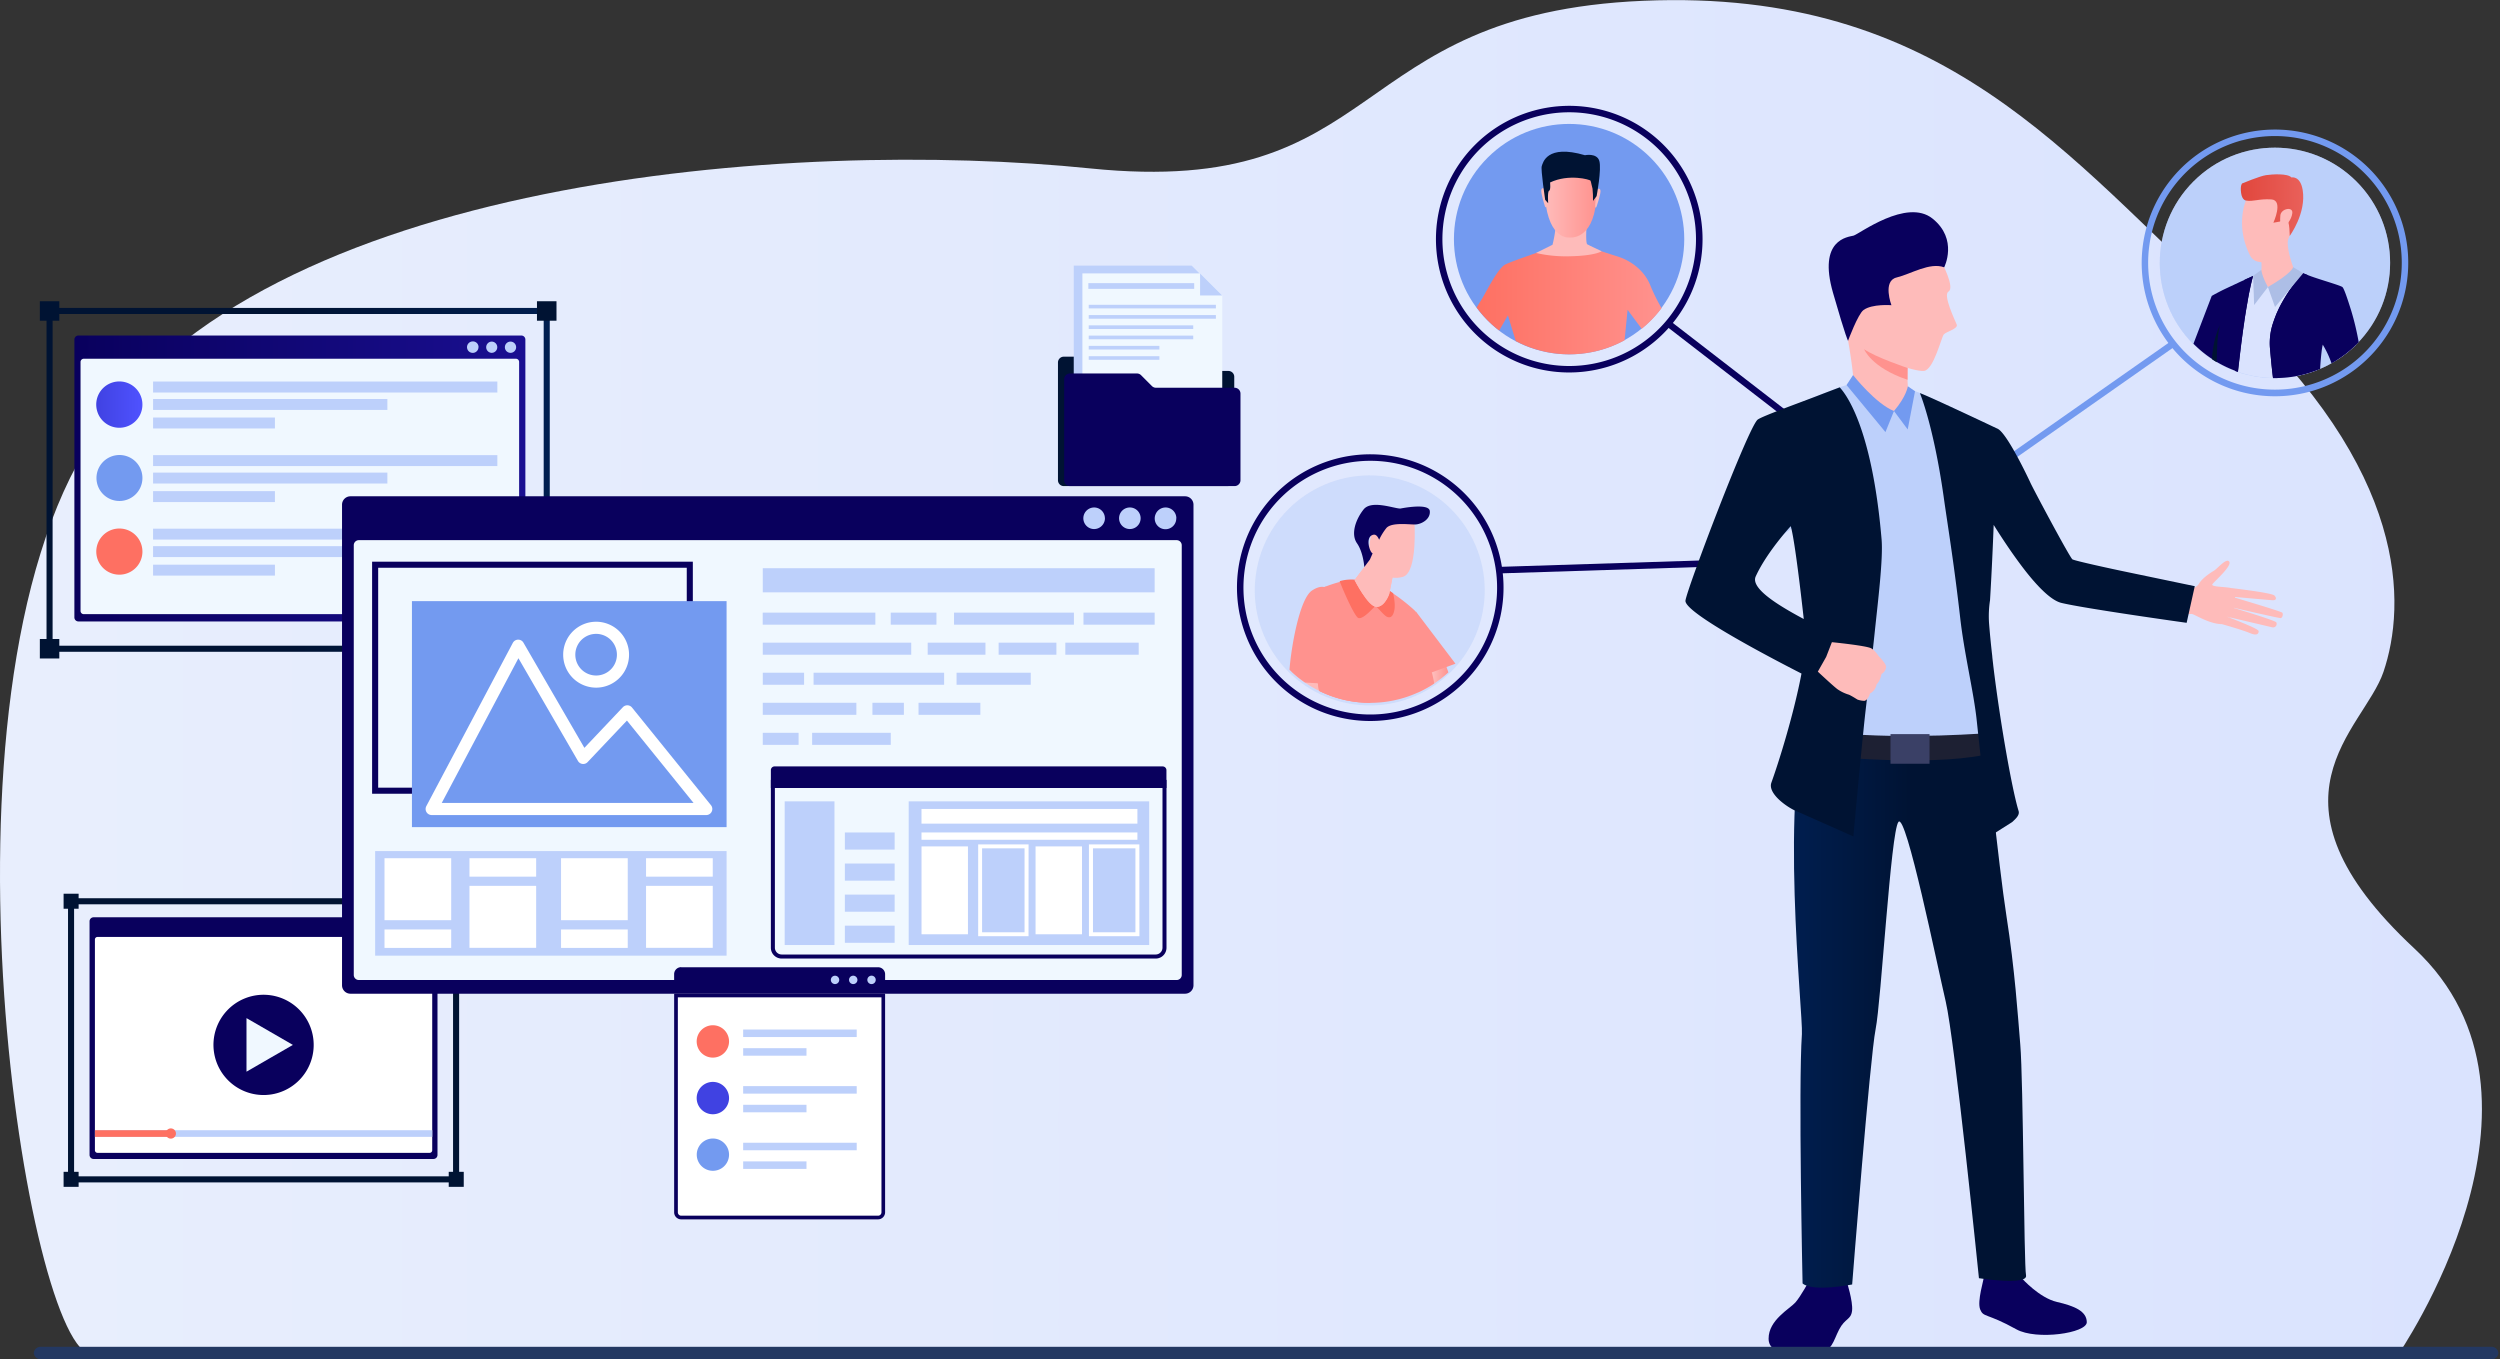 <svg width="412" height="224" viewBox="0 0 412 224" fill="none" xmlns="http://www.w3.org/2000/svg">
    <rect x="0" y="0" width="412" height="224" fill="#333333" stroke="none"/>
    <g clip-path="url(#a)">
        <path d="M179.696 27.758C130.657 22.753 43.373 29.262 15.21 72.307c-28.162 43.045-10.57 150.938 0 150.919H390.31l4.802.164s29.35-42.342 2.784-67.07c-26.566-24.727-8.348-36.034-5.102-45.589 3.713-10.973 4.409-33.072-25.443-60.357C340.741 26.034 320.404-1.99 270.814.13c-49.589 2.12-42.083 32.633-91.118 27.628z" fill="url(#b)"/>
        <path d="M85.916 55.293H12.923a.665.665 0 0 0-.665.665v45.791a.664.664 0 0 0 .665.665h72.993a.665.665 0 0 0 .665-.665v-45.79a.666.666 0 0 0-.665-.666z" fill="url(#c)"/>
        <path d="M85.552 100.693V59.65a.533.533 0 0 0-.53-.529h-71.22a.532.532 0 0 0-.529.53v41.042a.528.528 0 0 0 .53.52h71.22a.53.53 0 0 0 .529-.52z" fill="#F0F8FF"/>
        <path d="M84.131 58.15a.927.927 0 1 0 0-1.856.927.927 0 0 0 0 1.855zM81.022 58.15a.928.928 0 1 0 0-1.856.928.928 0 0 0 0 1.855zM78.853 57.208c0 .187-.055.37-.158.526a.975.975 0 0 1-.424.35.927.927 0 0 1-.544.053.928.928 0 0 1-.743-.743.928.928 0 0 1 .053-.545.975.975 0 0 1 .35-.424.956.956 0 0 1 .525-.158.896.896 0 0 1 .368.065c.115.047.22.115.31.201a.953.953 0 0 1 .275.669l-.012.006z" fill="#BDD0FB"/>
        <path d="M23.47 66.658a3.803 3.803 0 0 1-7.496.942 3.808 3.808 0 0 1 5.31-4.377 3.806 3.806 0 0 1 2.187 3.435z" fill="url(#d)"/>
        <path d="M81.966 62.882h-56.74v1.807h56.74v-1.807zM63.841 65.76H25.227v1.8H63.84v-1.8zM45.307 68.815h-20.08v1.799h20.08v-1.799z" fill="#BDD0FB"/>
        <path d="M23.473 78.782a3.79 3.79 0 0 1-3.423 3.762 3.786 3.786 0 0 1-4.08-3.037 3.79 3.79 0 0 1 5.337-4.158 3.788 3.788 0 0 1 2.166 3.433z" fill="#739AF0"/>
        <path d="M81.966 75.006h-56.74v1.798h56.74v-1.798zM63.841 77.882H25.227v1.801H63.84v-1.801zM45.307 80.936h-20.08v1.799h20.08v-1.799z" fill="#BDD0FB"/>
        <path d="M23.473 90.903a3.805 3.805 0 0 1-3.061 3.731 3.801 3.801 0 0 1-4.255-2.275 3.805 3.805 0 0 1 3.885-5.241 3.802 3.802 0 0 1 3.43 3.785z" fill="url(#e)"/>
        <path d="M81.966 87.127h-56.74v1.798h56.74v-1.798zM63.841 90.006H25.227v1.801H63.84v-1.801zM45.307 93.06h-20.08v1.799h20.08V93.06z" fill="#BDD0FB"/>
        <path d="M90.1 51.247H8.168v55.667H90.1V51.247z" stroke="url(#f)" stroke-miterlimit="10"/>
        <path d="M9.775 49.644H6.566v3.21h3.209v-3.21z" fill="url(#g)"/>
        <path d="M9.775 105.308H6.566v3.209h3.209v-3.209z" fill="url(#h)"/>
        <path d="M91.71 49.644h-3.218v3.21h3.218v-3.21z" fill="url(#i)"/>
        <path d="M202.446 80.107h-27.138a.923.923 0 0 1-.365-.074.921.921 0 0 1-.31-.207.976.976 0 0 1-.281-.681V59.738a.977.977 0 0 1 .281-.678.968.968 0 0 1 .31-.208.92.92 0 0 1 .365-.07h11.033a.946.946 0 0 1 .675.278l1.791 1.792c.089.089.194.16.31.21.117.047.242.071.368.072h12.961a.96.96 0 0 1 .959.96v17.023a.959.959 0 0 1-.959.963v.027z" fill="url(#j)"/>
        <path d="M199.989 47.418v24.415h-23.036V43.775h19.397l3.639 3.643z" fill="#BDD0FB"/>
        <path d="M196.348 47.418v-3.643l3.638 3.643h-3.638z" fill="#BDD0FB"/>
        <path d="M201.427 48.697v24.415h-23.048V45.054h19.394l3.654 3.643z" fill="#F0F8FF"/>
        <path d="M203.466 80.107h-27.135a.96.96 0 0 1-.678-.282.974.974 0 0 1-.278-.68v-16.64a.943.943 0 0 1 .278-.679.954.954 0 0 1 .678-.278h11.034a.955.955 0 0 1 .677.278l1.792 1.796a.948.948 0 0 0 .68.278h12.959a.976.976 0 0 1 .677.285c.18.18.281.424.282.678v14.281a.95.95 0 0 1-.285.678.927.927 0 0 1-.309.207.929.929 0 0 1-.372.078z" fill="url(#k)"/>
        <path d="M197.773 48.697v-3.643l3.651 3.643h-3.651zM196.804 46.657h-17.445v.95h17.445v-.95zM200.378 50.228h-20.956v.598h20.956v-.598zM200.378 51.926h-20.956v.597h20.956v-.597zM196.644 53.618h-17.222v.597h17.222v-.597zM196.644 55.312h-17.222v.597h17.222v-.597zM191.068 57.001h-11.646v.597h11.646v-.597zM191.068 58.697h-11.646v.598h11.646v-.598z" fill="#BDD0FB"/>
        <path d="M71.43 151.17H15.426a.666.666 0 0 0-.668.668v38.492a.667.667 0 0 0 .668.669H71.43a.666.666 0 0 0 .668-.669v-38.492a.667.667 0 0 0-.668-.668z" fill="url(#l)"/>
        <path d="M71.23 189.563v-34.729a.424.424 0 0 0-.425-.427H16.068a.427.427 0 0 0-.427.427v34.729a.43.43 0 0 0 .427.427h54.737a.415.415 0 0 0 .301-.126.414.414 0 0 0 .123-.301z" fill="#fff"/>
        <path d="M51.442 174.232a8.262 8.262 0 0 0-7.573-10.283 8.256 8.256 0 0 0-8.604 9.437 8.263 8.263 0 0 0 9.36 6.989 8.255 8.255 0 0 0 6.817-6.143z" fill="url(#m)"/>
        <path d="m48.267 172.201-3.822 2.204-3.824 2.21v-8.831l3.824 2.207 3.822 2.21z" fill="#F0F8FF"/>
        <path d="M71.237 186.261H15.648v1.095h55.59v-1.095z" fill="#BDD0FB"/>
        <path d="M28.158 186.261h-12.51v1.095h12.51v-1.095z" fill="url(#n)"/>
        <path d="M28.154 187.647a.847.847 0 0 0 .778-.521.842.842 0 1 0-.778.521z" fill="url(#o)"/>
        <path d="M75.165 148.529H11.71v45.831h63.454v-45.831z" stroke="url(#p)" stroke-miterlimit="10"/>
        <path d="M12.956 147.285H10.48v2.476h2.476v-2.476z" fill="url(#q)"/>
        <path d="M12.956 193.116H10.48v2.476h2.476v-2.476z" fill="url(#r)"/>
        <path d="M76.424 193.116H73.95v2.476h2.475v-2.476z" fill="url(#s)"/>
        <path d="M195.299 81.79H57.753a1.386 1.386 0 0 0-1.386 1.387v79.2a1.385 1.385 0 0 0 1.386 1.386H195.3a1.387 1.387 0 0 0 1.386-1.386v-79.2a1.387 1.387 0 0 0-1.386-1.387z" fill="url(#t)"/>
        <path d="M194.751 160.669V89.856a.844.844 0 0 0-.839-.838H59.136a.838.838 0 0 0-.835.838v70.813a.83.83 0 0 0 .243.592.83.83 0 0 0 .592.246h134.776a.838.838 0 0 0 .839-.838z" fill="#F0F8FF"/>
        <path d="M91.71 105.308h-3.218v3.209h3.218v-3.209z" fill="url(#u)"/>
        <path d="M70.829 152.792a.807.807 0 0 1-.489.739.817.817 0 0 1-.461.047.826.826 0 0 1-.412-.22.785.785 0 0 1-.216-.409.785.785 0 0 1 .337-.817.799.799 0 0 1 1.24.66zM68.199 152.792a.798.798 0 0 1-.133.443.778.778 0 0 1-.82.356.798.798 0 0 1-.625-.628.814.814 0 0 1 .043-.462.79.79 0 0 1 .31-.359.796.796 0 0 1 1.237.663l-.012-.013zM65.57 152.792a.8.8 0 0 1-.492.733.787.787 0 0 1-.866-.173.79.79 0 0 1-.17-.864.789.789 0 0 1 1.294-.258.8.8 0 0 1 .234.562z" fill="#fff"/>
        <path d="M76.424 147.285H73.95v2.476h2.475v-2.476z" fill="url(#v)"/>
        <path d="M193.849 85.41a1.778 1.778 0 0 1-2.841 1.454 1.782 1.782 0 0 1-.563-2.132 1.785 1.785 0 0 1 1.643-1.1 1.782 1.782 0 0 1 1.256.521 1.771 1.771 0 0 1 .52 1.256h-.015zM187.977 85.409a1.787 1.787 0 0 1-.651 1.376 1.778 1.778 0 1 1-1.215-3.152 1.779 1.779 0 0 1 1.866 1.776zM182.096 85.41c-.002.353-.11.698-.309.99a1.78 1.78 0 0 1-2.075.685 1.778 1.778 0 0 1-1.042-2.353 1.784 1.784 0 0 1 1.641-1.1 1.773 1.773 0 0 1 1.64 1.098c.09.215.136.446.136.68h.009z" fill="#BDD0FB"/>
        <path d="M113.678 93.066H61.824v37.242h51.854V93.066z" stroke="url(#w)" stroke-miterlimit="10"/>
        <path d="M119.741 99.068H67.887v37.239h51.854V99.068z" fill="#739AF0"/>
        <path d="M116.389 133.32H71.141l14.257-26.907 10.715 18.491 7.265-7.673 13.011 16.089zM98.24 112.325a4.43 4.43 0 0 0 4.343-5.294 4.427 4.427 0 0 0-8.77.868 4.43 4.43 0 0 0 4.427 4.426v0z" stroke="#fff" stroke-width="2" stroke-linecap="round" stroke-linejoin="round"/>
        <path d="M190.286 93.643h-64.583v3.974h64.583v-3.974zM144.26 100.96h-18.565v1.987h18.565v-1.987zM154.327 100.96h-7.534v1.987h7.534v-1.987zM176.982 100.96h-19.759v1.987h19.759v-1.987zM190.288 100.96h-11.733v1.987h11.733v-1.987zM150.171 105.911h-24.468v1.987h24.468v-1.987zM162.403 105.911h-9.52v1.987h9.52v-1.987zM174.095 105.911h-9.521v1.987h9.521v-1.987zM187.658 105.911h-12.092v1.987h12.092v-1.987zM132.514 110.864h-6.807v1.984h6.807v-1.984zM169.865 110.864h-12.224v1.984h12.224v-1.984zM155.591 110.864h-21.513v1.984h21.513v-1.984zM141.13 115.816h-15.427v1.988h15.427v-1.988zM148.96 115.816h-5.183v1.988h5.183v-1.988zM161.561 115.816h-10.186v1.988h10.186v-1.988zM131.607 120.766h-5.904v1.987h5.904v-1.987zM146.798 120.766H133.84v1.987h12.958v-1.987zM119.743 140.259H61.824v17.234h57.919v-17.234z" fill="#BDD0FB"/>
        <path d="M74.357 141.433h-10.99v10.214h10.99v-10.214zM74.357 153.176h-10.99v3.039h10.99v-3.039zM88.358 145.988h-10.99v10.214h10.99v-10.214zM88.358 141.433h-10.99v3.039h10.99v-3.039zM103.451 141.433h-10.99v10.214h10.99v-10.214zM103.451 153.176h-10.99v3.039h10.99v-3.039zM117.462 145.988h-10.993v10.214h10.993v-10.214zM117.462 141.433h-10.993v3.039h10.993v-3.039z" fill="#fff"/>
        <path d="M127.67 126.307h63.94a.622.622 0 0 1 .619.619v2.934h-65.19v-2.934a.621.621 0 0 1 .39-.582.583.583 0 0 1 .241-.037z" fill="url(#x)"/>
        <path d="M191.579 129.179v26.999a1.127 1.127 0 0 1-1.123 1.124h-61.632a1.137 1.137 0 0 1-.795-.328 1.132 1.132 0 0 1-.328-.796v-26.999h63.878zm.659-.657h-65.199v27.669a1.782 1.782 0 0 0 1.782 1.779h61.635a1.77 1.77 0 0 0 1.646-1.099c.089-.215.136-.447.136-.68v-27.669z" fill="url(#y)"/>
        <path d="M137.519 132.063h-8.203v23.676h8.203v-23.676zM189.386 132.063h-39.632v23.676h39.632v-23.676z" fill="#BDD0FB"/>
        <path d="M187.445 133.316h-35.582v2.418h35.582v-2.418zM187.445 137.188h-35.582v1.208h35.582v-1.208z" fill="#fff"/>
        <path d="M147.44 137.188h-8.206v2.823h8.203l.003-2.823z" fill="#BDD0FB"/>
        <path d="M159.519 139.485h-7.652v14.48h7.652v-14.48zM178.315 139.485h-7.655v14.48h7.655v-14.48zM169.502 154.29h-8.299v-15.136h8.308l-.009 15.136zm-7.655-.656h6.999V139.81h-6.999v13.824zM187.777 154.29h-8.32v-15.136h8.311l.009 15.136zm-7.655-.656h6.996V139.81h-6.996v13.824z" fill="#fff"/>
        <path d="M147.44 142.308h-8.206v2.822h8.203l.003-2.822zM147.44 147.428h-8.206v2.826h8.203l.003-2.826zM147.44 152.547h-8.206v2.832h8.203l.003-2.832z" fill="#BDD0FB"/>
        <path d="M144.711 200.953h-32.448c-.152 0-.303-.031-.443-.09a1.222 1.222 0 0 1-.377-.25 1.157 1.157 0 0 1-.337-.824v-36.053h34.768v36.053a1.164 1.164 0 0 1-1.163 1.164z" fill="#fff"/>
        <path d="M145.266 164.355v35.434a.565.565 0 0 1-.344.515.558.558 0 0 1-.213.042h-32.448a.55.55 0 0 1-.551-.557v-35.434h33.556zm.619-.619h-34.787v36.053a1.157 1.157 0 0 0 .337.824c.109.106.237.191.377.25s.291.09.443.09h32.448a1.164 1.164 0 0 0 1.163-1.164v-36.053h.019z" fill="url(#z)"/>
        <path d="M112.255 159.403h32.448a1.153 1.153 0 0 1 .823.338 1.155 1.155 0 0 1 .34.823v3.172h-34.768v-3.194a1.153 1.153 0 0 1 1.157-1.154v.015z" fill="url(#A)"/>
        <path d="M138.305 161.487a.673.673 0 0 1-.117.383.673.673 0 0 1-.309.254.702.702 0 0 1-.755-.148.691.691 0 1 1 1.181-.489zM141.306 161.487c0 .136-.041.27-.118.383a.673.673 0 0 1-.309.254.684.684 0 0 1-.592-.028.682.682 0 0 1-.352-.476.685.685 0 0 1 .294-.709.688.688 0 0 1 .711-.034.7.7 0 0 1 .366.61zM144.321 161.486a.682.682 0 0 1-.118.384.673.673 0 0 1-.309.254.682.682 0 0 1-.752-.149.692.692 0 0 1-.152-.755.691.691 0 0 1 1.331.266z" fill="#BDD0FB"/>
        <path d="M120.147 171.629a2.671 2.671 0 0 1-4.552 1.891 2.678 2.678 0 0 1-.732-2.406 2.667 2.667 0 0 1 5.284.515z" fill="url(#B)"/>
        <path d="M141.186 169.667h-18.713v1.238h18.713v-1.238zM132.909 172.74h-10.436v1.238h10.436v-1.238z" fill="#BDD0FB"/>
        <path d="M120.147 180.958a2.678 2.678 0 0 1-1.294 2.292 2.662 2.662 0 0 1-2.63.065 2.663 2.663 0 0 1-1.407-2.223 2.666 2.666 0 0 1 4.948-1.502c.249.413.381.886.383 1.368z" fill="url(#C)"/>
        <path d="M141.186 178.992h-18.713v1.238h18.713v-1.238zM132.909 182.069h-10.436v1.238h10.436v-1.238z" fill="#BDD0FB"/>
        <path d="M120.146 190.287a2.66 2.66 0 1 1-5.32.002 2.66 2.66 0 0 1 5.32-.002z" fill="#739AF0"/>
        <path d="M141.186 188.325h-18.713v1.238h18.713v-1.238zM132.909 191.397h-10.436v1.239h10.436v-1.239z" fill="#BDD0FB"/>
        <path d="m274.977 52.678-.657.851 25.942 20.038.657-.85-25.942-20.039z" fill="url(#D)"/>
        <path d="M252.264 60.456a21.968 21.968 0 0 1-15.51-18.852 21.976 21.976 0 0 1 11.471-21.55 21.964 21.964 0 0 1 31.398 12.945 21.983 21.983 0 0 1 .024 12.758 22.006 22.006 0 0 1-10.654 13.012 21.994 21.994 0 0 1-16.729 1.687zm12.377-41.061a20.892 20.892 0 0 0-22.209 6.78 20.906 20.906 0 0 0-2.237 23.121 20.893 20.893 0 0 0 38.422-3.852 20.934 20.934 0 0 0-1.602-15.917 20.918 20.918 0 0 0-12.374-10.132z" fill="url(#E)"/>
        <path d="M272.007 52.833c7.412-7.414 7.412-19.435 0-26.85-7.412-7.414-19.429-7.414-26.841 0-7.411 7.415-7.411 19.436 0 26.85 7.412 7.415 19.429 7.415 26.841 0z" fill="#739AF0"/>
        <path d="M273.826 50.786a18.886 18.886 0 0 1-3.273 3.405l-2.33-3.135s-.226 2.361-.498 5.03a19.01 19.01 0 0 1-17.925.123c-.736-2.392-1.296-4.24-1.296-4.24l-1.436 2.507a18.876 18.876 0 0 1-3.713-3.792c.214-.365.431-.724.653-1.083.455-.548 2.711-5.333 4.05-6.002.641-.325 2.547-1.015 4.354-1.65l.724-.25c1.665-.576 3.075-1.052 3.075-1.052h5.338l2.398.773.829.267 2.132.693c1.281.43 3.991 1.801 5.121 4.788a30.862 30.862 0 0 0 1.797 3.618z" fill="url(#F)"/>
        <path d="m262.069 40.51-.526-.272c-.26-.58-.068-3.03-.068-3.03s-5.313-1.353-5.158-.31c.154 1.043-.461 3.439-.461 3.439l-2.723 1.352a21.96 21.96 0 0 0 5.69.542c4.075-.087 5.133-.823 5.133-.823l-1.887-.898z" fill="url(#G)"/>
        <path d="M259.532 25.975s4.168.653 3.531 7.18c-.638 6.528-4.311 5.987-4.564 5.987-.254 0-3.692.117-3.964-7.85.003-.006-.114-5.896 4.997-5.317z" fill="url(#H)"/>
        <path d="M263.123 31.31s.455-.485.619 0c.164.487-.619 2.7-.65 2.786 0 0-.083.192-.191.087-.109-.105.222-2.872.222-2.872z" fill="url(#I)"/>
        <path d="M254.644 31.225s-.448-.493-.618 0c-.171.492.563 2.708.594 2.816 0 0 .083.192.191.09.109-.102-.167-2.906-.167-2.906z" fill="url(#J)"/>
        <path d="m263.124 32.314-.597.805c.016-.676-.01-1.352-.077-2.024-.096-.276-.241-1.114-.325-1.31-.083-.194-3.58-1.182-6.671.285 0 0 .136 1.26-.161 1.368-.297.109-.151 2.052-.151 2.052l-.499-.563s-.748-5.02-.563-5.543c.186-.523.777-3.668 7.117-1.805 0 0 1.977-.415 2.373.947.396 1.362-.446 5.788-.446 5.788z" fill="url(#K)"/>
        <path d="m247.018 94.5 36.659-1.17-.034-1.077-36.659 1.17.034 1.077z" fill="url(#L)"/>
        <path d="M205.718 87.966a21.98 21.98 0 0 1 8.317-9.67 21.96 21.96 0 0 1 24.4.562 21.973 21.973 0 0 1 8.821 22.766 21.974 21.974 0 0 1-17.646 16.867c-4.279.75-8.685.215-12.66-1.538a22.008 22.008 0 0 1-11.232-28.987zm.984.434a20.912 20.912 0 0 0 4.006 22.884 20.897 20.897 0 0 0 32.222-2.429 20.915 20.915 0 0 0-8.668-31.14 20.918 20.918 0 0 0-27.56 10.685z" fill="url(#M)"/>
        <path opacity=".5" d="M244.333 100.909c1.991-10.276-4.722-20.221-14.994-22.213-10.272-1.993-20.214 4.723-22.206 14.999-1.991 10.275 4.722 20.221 14.994 22.213 10.272 1.992 20.214-4.723 22.206-14.999z" fill="#BDD0FB"/>
        <path d="M237.773 108.022a63.8 63.8 0 0 0-1.68.434l-.427.124c-.492.154-.854.294-.854.377 0 .136.523.31 1.015.48.461.164.894.337.826.492a2.141 2.141 0 0 1-.619.706c-.096.083-.195.164-.291.241a1.618 1.618 0 0 0-.538.681c-.118.384-.965.334-1.748.248l-.195-.025c-.384-.043-.73-.09-.947-.09h-.015a.558.558 0 0 0-.115.031c-.792.282-4.412 2.346-8.227 4.008a18.84 18.84 0 0 1-6.578-1.881 19.39 19.39 0 0 1-2.315-1.362 18.801 18.801 0 0 1-2.206-1.774 21.69 21.69 0 0 1 .591-3.095l3.357 2.414 1.018.715.523 1.891.619-.154 2.599-.684c3.419-.907 8.459-2.272 9.317-2.687.533-.228 1.082-.42 1.643-.573a35.675 35.675 0 0 1 2.759-.684l.251-.049a9.823 9.823 0 0 1 2.215-.226.217.217 0 0 1 .16.057.22.22 0 0 1-.138.385z" fill="url(#N)"/>
        <path d="M238.692 110.809a19.46 19.46 0 0 1-2.332 1.832 19.276 19.276 0 0 1-2.705 1.498 10.393 10.393 0 0 1-.198-2.328v-.093c.038-1.193.183-2.382.433-3.55.143-.678.263-1.102.263-1.102l1.111.796.31.22.522.374 1.857.91.309.226.43 1.217z" fill="url(#O)"/>
        <path d="m233.299 100.721 6.56 8.657-7.726 2.82 1.166-11.477z" fill="url(#P)"/>
        <path d="M236.358 112.638a19.084 19.084 0 0 1-10.603 3.194c-.601 0-1.198-.034-1.798-.096a18.872 18.872 0 0 1-5.795-1.523 14.764 14.764 0 0 1-.783-.365 86.077 86.077 0 0 0-.195-1.238 209.768 209.768 0 0 1-.857-6.225 83.653 83.653 0 0 1-.211-1.943l-.055-.582a.16.16 0 0 0 0-.031c-.279-3.021-.31-5.398.173-5.881l.062-.059a6.768 6.768 0 0 1 1.909-1.117.823.823 0 0 1 .074-.035l.043-.018a21.92 21.92 0 0 1 2.55-.836c.059-.018.118-.03.179-.046a6.774 6.774 0 0 1 2.42-.183l.235.025 3.404.461.028.016.031.021h.018l.074.047.053.037c.334.217.928.619 1.618 1.083l.025.016c.037.03.074.055.114.083l.161.112.35.244c1.236.836 2.41 1.76 3.512 2.767l.102.112.099.13v.018c.807 1.161 1.547 4.228 2.104 6.94.018.093.037.182.052.269.034.17.069.334.096.498.056.31.112.579.161.858.081.427.149.832.211 1.198 0 .043 0 .086.021.13.297 1.083.403 1.804.418 1.919z" fill="url(#Q)"/>
        <path d="M218.019 117.738a.97.97 0 0 0 .021.133c0-.04-.018-.086-.024-.133h.003z" fill="url(#R)"/>
        <path d="m232.492 111.585-.191.112-.121.068c-.928.554-3.837 2.272-6.423 4.067-.601 0-1.198-.034-1.798-.096a18.872 18.872 0 0 1-5.795-1.523 14.764 14.764 0 0 1-.783-.365c-.062-.399-.13-.817-.195-1.238a196.87 196.87 0 0 1-.851-6.224 84.21 84.21 0 0 1-.21-1.944l-.056-.582a.16.16 0 0 0 0-.031c-.269-3.021-.291-5.435.235-5.95a6.768 6.768 0 0 1 1.909-1.117.796.796 0 0 1 .074-.034l.044-.018a.498.498 0 0 1 .133-.016c.383 0 1.336.412 2.221 4.049 1.139 4.705-.309 10.428.195 10.932.208.099.436.149.665.146 2.21.198 9.128-.124 10.647-.198l.3-.038z" fill="url(#S)"/>
        <path d="m227.126 96.112.024.015.031.022h.019l.068.046c.421.276 1.318.87 2.314 1.57 0 0 .415 1.662.217 2.729-.198 1.068-.619 1.403-1.204 1.164-.584-.238-1.701-1.814-1.955-1.727-.254.087-1.971 2.241-2.8 1.907-.557-.226-2.228-3.888-3.067-6.064l.18-.046a6.885 6.885 0 0 1 2.661-.158l3.403.461.109.08z" fill="url(#T)"/>
        <path d="m229.693 94.137-.749 3.749s-.711 2.132-2.091 2.132c-1.38 0-3.626-4.438-3.626-4.438l3.233-4.247 3.233 2.804z" fill="url(#U)"/>
        <path d="m229.693 94.137-.749 3.749s-.711 2.132-2.091 2.132c-1.38 0-3.626-4.438-3.626-4.438l3.233-4.247 3.233 2.804z" fill="url(#V)"/>
        <path d="M233.084 85.737s.619 8.55-1.856 9.317c-2.476.768-5.607-1.065-5.607-3.946 0-2.882 1.108-8.658 7.463-5.37z" fill="url(#W)"/>
        <path d="M233.16 86.436c-1.058 0-3.735-.365-4.641.533a9.343 9.343 0 0 0-1.238 1.984c-.142-.35-.445-.913-.903-.836-1.498.257-.644 2.96-.167 3.07-.273.62-.449 1.025-.449 1.025l-.928 1.238s-.136-2.383-1.204-3.921c-1.067-1.539-.189-3.962 1.092-5.572 1.281-1.61 5.007-.145 6.055-.145 0 0 4.697-.969 4.852.396.155 1.365-1.405 2.228-2.469 2.228z" fill="url(#X)"/>
        <path d="m218.947 112.483-.034.171s-.746 0-1.73-.056a69.045 69.045 0 0 1-2.119-.118 18.62 18.62 0 0 1-2.556-2.108c.26-3.575 1.637-11.66 3.694-13.04.805-.541 1.47-.7 2.014-.59 1.547.309 2.138 2.813 2.166 4.821.047 2.566-1.222 9.719-1.435 10.92z" fill="url(#Y)"/>
        <path d="m322.528 82.258-.622-.876 36-25.247.622.879-36 25.244z" fill="#739AF0"/>
        <path d="M380.528 64.576a21.96 21.96 0 0 1-23.084-7.928 21.983 21.983 0 0 1 7.819-33.06 21.963 21.963 0 0 1 30.89 14.115 22.005 22.005 0 0 1-15.625 26.873zM369.566 23.1a20.898 20.898 0 0 0-15.364 17.418 20.91 20.91 0 0 0 10.208 20.864 20.894 20.894 0 0 0 30.272-11.296 20.914 20.914 0 0 0 .432-12.13 20.931 20.931 0 0 0-9.708-12.702 20.919 20.919 0 0 0-15.84-2.142V23.1z" fill="#739AF0"/>
        <path d="M388.331 56.748c7.412-7.414 7.412-19.435 0-26.85-7.411-7.414-19.428-7.414-26.84 0-7.412 7.415-7.412 19.436 0 26.85 7.412 7.415 19.429 7.415 26.84 0z" fill="#BDD0FB"/>
        <path opacity=".5" d="M388.331 56.748c7.412-7.414 7.412-19.435 0-26.85-7.411-7.414-19.428-7.414-26.84 0-7.412 7.415-7.412 19.436 0 26.85 7.412 7.415 19.429 7.415 26.84 0z" fill="#BDD0FB"/>
        <path d="M388.22 56.887a18.844 18.844 0 0 1-3.122 2.476c-1.129-1.359-2.293-2.584-2.293-2.584V56.858l-.099.356c-.189.737-.578 2.25-.879 3.798-.667.258-1.347.479-2.039.662a18.51 18.51 0 0 1-4.458.62h-.737a18.679 18.679 0 0 1-5.776-1.01c-.158-.052-.31-.108-.471-.167a19.25 19.25 0 0 1-2.992-1.424v.022-.025a14.745 14.745 0 0 1 0-2.504c-.04.08-.284.957-.618 2.12a19.26 19.26 0 0 1-2.853-2.24l2.834-8.187c.102-.08 1.318-.666 2.206-1.093.888-.427 1.993-1.062 2.98-1.6h.015c.276-.152.545-.31.799-.424l.043-.022c.189-.096.365-.186.532-.26l.065-.028.056-.028 1.07-.489h.034l.26-.025c.953-.092 3.896-.368 4.886-.427h.309c.521.143 1.031.32 1.529.53l.099.03.114.044.214.08.436.174.158.062c1.596.619 3.425 1.414 3.858 1.73.291.204 1.185 1.897 2.222 3.986a251.59 251.59 0 0 1 1.618 5.767z" fill="url(#Z)"/>
        <path d="M377.914 44.017c-.044 2.123-4.156 3.29-4.156 3.29s-1.717-2.166-1.308-2.364c.16-.084.229-.406.247-.765a7.075 7.075 0 0 0-.022-.966 1.115 1.115 0 0 0-.024-.244s.584-.62 1.333-1.359c1.306-1.294 3.094-2.947 3.094-2.287a.35.35 0 0 1 0 .12c-.318 1.486.836 4.575.836 4.575z" fill="url(#aa)"/>
        <path d="M377.115 39.347c-.353.776-.693 1.337-.789 1.547a2.729 2.729 0 0 1-.48.647c-.677.73-1.937 1.693-3.174 1.66a2.266 2.266 0 0 1-.409-.047 1.948 1.948 0 0 1-1.417-.982c-2.565-5.023-.708-9.13-.708-9.13s7.02-1.984 8.112.127c.777 1.498-.3 4.36-1.135 6.178z" fill="url(#ab)"/>
        <path d="M370.142 33.053s-.647-.037-.811-1.269c-.164-1.232.164-1.547.164-1.547s2.893-1.214 3.933-1.371c1.039-.158 3.598-.31 4.198.377 0 0 1.461-.337 1.857 2.077.619 3.838-2.144 7.565-2.144 7.565s.024-2.508-.529-2.842c-.554-.334-1.028.461-1.028.461l-1.132.202s1.717-3.715-.341-3.845c-2.057-.13-2.988.409-4.167.192z" fill="url(#ac)"/>
        <path d="M375.803 35.49c.108-1.102 2.104-1.526 1.971-.369-.133 1.158-1.117 2.269-1.572 2.232-.455-.037-.483-1.022-.399-1.863z" fill="url(#ad)"/>
        <path d="M388.713 56.385a18.839 18.839 0 0 1-4.48 3.495 15.719 15.719 0 0 0-1.427-3.056l-.021-.03v.05a.016.016 0 0 0 0 .018v.015c-.028.1-.053.214-.078.344-.148.826-.269 2.213-.352 3.58-.17.075-.35.146-.526.218-.667.257-1.348.478-2.039.662a18.53 18.53 0 0 1-4.459.619h-.736a4.524 4.524 0 0 1-.041-.353c-.228-1.857-.362-3.51-.473-4.68a10.651 10.651 0 0 1 .619-4.333c.04-.115.08-.235.124-.35.083-.229.173-.458.263-.684 0-.04.034-.08.052-.118v-.015c.053-.127.105-.25.164-.375.059-.123.152-.334.229-.498.078-.164.192-.387.288-.572.096-.186.201-.375.309-.56l.022-.041c.145-.257.294-.51.442-.755.1-.174.205-.338.31-.502l.229-.359.232-.35.309-.433v-.025l.022-.027c.056-.087.118-.17.176-.254l.192-.26.112-.149c.123-.167.244-.325.359-.47l.043-.056.161-.204.269-.331.35-.415.071-.08a.085.085 0 0 0 .021-.025l.019-.022.09.028.114.043.214.08.436.174.158.062c1.643.644 5.105 1.6 5.541 1.91.251.18.814 1.826 1.461 3.909.511 1.7.922 3.427 1.231 5.175z" fill="url(#ae)"/>
        <path d="M371.292 45.499a42.287 42.287 0 0 0-.928 4.398c-.056.31-.115.663-.174 1.025-.077.445-.151.928-.232 1.43-.018.12-.04.241-.058.362v.059c-.019.111-.038.222-.053.34v.04a2.52 2.52 0 0 1-.034.23c-.028.188-.059.383-.087.584-.26 1.743-.572 4.396-.903 7.299a19.24 19.24 0 0 1-3.463-1.591v.022-.025a11.95 11.95 0 0 1-.618-.384c-.056-.04-.115-.077-.174-.114a19.252 19.252 0 0 1-2.679-2.127c-.136-.13-.272-.266-.409-.4l3.011-7.873c.102-.08 1.442-.805 2.339-1.223.897-.418 2.089-.981 3.122-1.46l.393-.187.309-.133.081-.037.043-.022.074-.034.31-.142.152-.071-.022.034z" fill="url(#af)"/>
        <path d="m378.335 50.272-2.005 1.127.854.879-1.857 10.025h-.736c-.254-2.006-.396-3.8-.511-5.03a10.333 10.333 0 0 1 .548-4.12c.022-.074.046-.145.071-.22a23.419 23.419 0 0 1 .387-1.034c0-.04.034-.08.053-.117v-.015c.052-.127.105-.25.163-.375.059-.123.152-.334.229-.498.078-.164.192-.387.288-.572.096-.186.201-.375.31-.56l.021-.041c.146-.26.291-.51.443-.755.099-.174.204-.338.309-.502l.229-.359.232-.35.31-.433v-.025l.021-.027c.056-.087.118-.17.177-.254l.191-.26.112-.149c.124-.167.244-.325.359-.47l.043-.056.161-.204c.099-.121.186-.232.269-.331.04-.044.074-.087.105-.127.099-.121.183-.217.245-.288l.071-.08a.088.088 0 0 0 .022-.025l.018-.022.09.034c.241.09.501.195.767.31l-1.989 4.924z" fill="url(#ag)"/>
        <path d="M371.32 45.456s-.495 1.613-1.145 5.488c-.077.446-.152.928-.232 1.43l-.059.393c-.062.39-.121.802-.182 1.238-.26 1.74-.579 4.392-.91 7.292-.158-.052-.309-.108-.47-.167l-.338-8.289.953-1.034-.847-1.058 1.788-4.56.028-.068.393-.185.309-.133.081-.037.043-.022.074-.034.31-.142.151-.072.053-.04z" fill="url(#ah)"/>
        <path d="m379.565 45.026-1.659-1.01s-.046.91-4.152 3.288l1.169 3.287 4.642-5.565z" fill="#ADBEE6"/>
        <path d="M372.665 44.475s.065.984 1.093 2.829l-2.278 2.968-.164-4.816 1.349-.981z" fill="#ADBEE6"/>
        <path d="M365.921 53.48c-.309.74-.464 2.315-.532 3.739a55.757 55.757 0 0 0-.062 2.476v.021-.024a11.985 11.985 0 0 1-.619-.384c-.055-.04-.114-.078-.173-.115.204-3.63 1.312-5.587 1.386-5.713z" fill="url(#ai)"/>
        <path d="M298.173 211.028s-1.392 2.597-2.302 3.628c-.91 1.03-4.406 2.875-4.406 5.936-.022 3.324 5.879 2.402 8.178 2.281 2.299-.12 2.475-1.897 3.45-3.776.974-1.879 1.949-1.563 2.128-3.095.18-1.532-.928-4.986-.928-4.986l-6.12.012z" fill="url(#aj)"/>
        <path d="M333.259 210.722s2.837 3.173 5.721 3.838c2.884.666 4.901 1.514 4.923 3.331.021 1.816-8.299 3.02-11.597 1.185-4.923-2.736-5.424-1.913-5.972-3.281-.547-1.368.656-5.03.619-5.463-.043-.539 6.306.39 6.306.39z" fill="url(#ak)"/>
        <path d="M327.079 120.255s2.342 22.756 3.561 30.547c1.424 9.109 1.906 16.637 2.302 21.357.502 5.93.598 36.279.947 38.012.35 1.733-7.76.477-7.76.477s-3.988-39.291-5.476-45.605c-1.387-5.881-6.529-31.2-7.791-29.59-1.263 1.609-2.835 29.522-3.763 34.165-.928 4.642-3.864 42.063-3.864 42.063s-6.455 1.285-8.172-.17c0 0-.708-32.397-.111-41.092.229-3.315-3.88-39.733 1.386-54.392 2.785-7.75 28.741 4.228 28.741 4.228z" fill="url(#al)"/>
        <path d="M306.051 115.21s1.562-2.362 3.215-2.668c1.652-.307-22.798-12.13-22.733-16.355.053-3.427 8.806-9.11 8.806-9.11v.038c.186.678 2.713 10.068 2.8 14.578.096 4.683-.278 20.788-.278 20.788l6.287 1.68 20.022.186 4.57-1.857s-.501-5.178-.684-8.815c-.118-2.312-.566-6.454-.452-10.484 0 0-.071-4.25.35-6.079.046-8.078.535-16.095.535-16.095.268-3.66.457-7.088.566-10.282a91.479 91.479 0 0 0-2.784-1.42 1437.878 1437.878 0 0 0-8.645-4.025c-1.374-.619-2.723-1.095-2.723-1.095s-9.4-.898-10.161-.851c-1.007.272-1.995.61-2.958 1.012-3.332 1.263-9.756 3.84-10.78 4.574-1.501 1.077-11.321 27.071-11.467 28.86-.281 3.235 26.514 17.42 26.514 17.42z" fill="#BDD0FB"/>
        <path d="M328.131 120.771s-13.754 1.17-25.799 0v3.965s17.946 1.715 26.402-.752l-.603-3.213z" fill="#1D2033"/>
        <path d="m359.395 97.23.083 3.93c.553.043 1.108.049 1.662.019.414-.056 2.657 1.569 4.925 1.681h.112s3.314.928 4.641 1.485c1.327.558 1.429-.092 1.402-.349-.028-.344-3.274-1.616-4.66-2.151l-.563-.214c.093.019.309.065.6.139 1.754.406 6.442 1.514 6.894 1.616a.586.586 0 0 0 .58-.216.577.577 0 0 0 .057-.617c-.223-.284-5.176-1.807-6.986-2.352v-.037c1.909.442 7.373 1.699 7.695 1.699.321 0 .488-.74.26-.907-.344-.238-5.954-1.919-7.761-2.454v-.121c1.514.14 5.619.501 6.145.535.656.047.746-.33.359-.764-.386-.433-5.94-1.09-7.085-1.238h-.056c-1.043-.248-3.478-.155-3.072-.672.479-.6 3.183-2.946 2.76-3.665-.424-.718-1.894 1.071-2.491 1.449-.455.276-1.912 1.173-2.503 2.167-.693 1.157-2.998 1.037-2.998 1.037z" fill="url(#am)"/>
        <path d="m367 101.631.563.213c0-.027.028-.046.037-.074a12.872 12.872 0 0 0-.6-.139z" fill="url(#an)"/>
        <path d="M316.398 64.786s2.234 5.262 3.911 17.024c.31 2.25.786 5.277 1.275 8.713a378.448 378.448 0 0 1 1.439 11.143c.684 6.109 2.252 12.38 2.741 17.066.517 4.844 2.067 19.135 2.067 19.135l3.763-2.383c.535-.489 1.293-1.136 1.07-1.836-1.033-3.343-3.017-14.389-4.18-24.015a.03.03 0 0 1 0-.019c-.053-.461-.108-.929-.155-1.377v-.075a146.757 146.757 0 0 1-.535-5.463 17.395 17.395 0 0 1 .164-3.794c.269-4.448.473-9.017.6-12.403a108.872 108.872 0 0 0 2.844 4.333c.671.96 1.374 1.938 2.085 2.864 2.166 2.822 4.465 5.212 6.188 5.648 3.754.929 20.684 3.293 20.684 3.293l1.34-6.038-11.111-2.319c-2.664-.55-8.645-1.857-9.05-2.101-.405-.245-6.386-11.453-6.94-12.657-.554-1.204-3.818-8.01-5.34-8.843-.093-.052-.205-.099-.31-.145-1.828-.87-11.581-5.466-12.55-5.75z" fill="url(#ao)"/>
        <path d="M289.342 94.994c-1.631 3.579 14.969 9.955 14.595 10.834-.897 2.117-4.561 6.431-4.561 6.431s-21.857-10.817-21.612-13.269c.179-1.786 10.418-28.785 11.915-29.847.857-.619 7.29-2.906 10.449-4.144.579-.226 2.54-.966 3.057-1.164.668.746 5.26 5.828 6.9 25.04.275 3.235-.588 10.094-1.17 15.687-.619 5.97-1.299 10.632-1.797 15.624a1633.232 1633.232 0 0 0-1.677 17.662l-9.8-4.352c-1.584-.793-4.331-2.86-3.712-4.529 2.264-6.339 5.659-18.351 5.662-23.913 0 0-1.6-15.35-2.476-18.342-.006 0-3.96 4.287-5.773 8.282z" fill="url(#ap)"/>
        <path d="M304.285 54.596c1.238 6.534 1.3 9.756 1.3 9.756a8.52 8.52 0 0 0 2.685 1.238c.876 1.548 3.856 2.142 3.856 2.142l1.615-1.882c.749-.176 1.172-.442 1.042-.73a5.785 5.785 0 0 1-.349-1.238c-.037-.38-.065-.823-.074-1.285v-.526c0-.489 0-.987.018-1.43.028-.82.056-1.43.056-1.43s-10.483-6.36-10.149-4.615z" fill="url(#aq)"/>
        <path d="M314.412 63.655s-.213 1.66-2.283 4.08l2.259 3.04 1.209-6.303-1.185-.817zM305.386 61.812s3.713 4.732 6.742 5.924l-1.405 3.473-6.411-7.757 1.074-1.64z" fill="#739AF0"/>
        <path d="M317.987 120.982h-6.432v4.882h6.432v-4.882z" fill="#3A4066"/>
        <path d="M307.242 115.5a3.612 3.612 0 0 1-1.145-.216s-.597-.384-1.039-.619a3.824 3.824 0 0 0-.35-.177 6.634 6.634 0 0 1-1.924-.928c-.752-.573-3.206-2.873-3.206-2.873l1.374-2.429.944-2.427s5.724.57 6.497 1.021c.072.043.142.091.208.143.618.446.875 1.037 1.169 1.309.108.099 1.105 1.164 1.049 1.597a1.431 1.431 0 0 1-.746 1.17s-.201 1.17-.807 1.696a2.112 2.112 0 0 1-1.089 1.52s-.285 1.087-.935 1.213z" fill="url(#ar)"/>
        <path d="M306.102 56.674c2.001 2.067 9.328 4.624 10.953 4.457 1.624-.167 2.877-5.572 3.292-6.027.414-.455 2.392-.928 2.122-1.615-.269-.688-2.305-4.875-1.364-5.43 1.135-.662-1.163-4.927-1.163-4.927-4.06-7.456-14.809-5.825-16.136-1.857-1.328 3.968.303 13.322 2.296 15.399z" fill="url(#as)"/>
        <path d="M320.401 44.054s2.348-4.608-1.919-8.029c-4.266-3.42-12.135 2.585-13.023 2.81-.888.227-5.919.576-3.379 9.416 2.185 7.587 2.476 7.909 2.476 7.909s1.63-4.399 2.552-5.067c1.439-1.05 4.598-.796 4.598-.796s-1.503-3.999.848-4.565c2.352-.566 5.467-2.56 7.847-1.678z" fill="url(#at)"/>
        <path d="M314.361 62.065v.523c-5.994-2.012-7.154-5.04-7.154-5.04 1.856 1.322 7.163 3.096 7.163 3.096-.009.427-.009.925-.009 1.42z" fill="url(#au)"/>
        <path d="M6.75 224h403.795a1.11 1.11 0 0 0 1.185-1.012v-.022a1.107 1.107 0 0 0-1.185-1.009H6.749a1.105 1.105 0 0 0-1.179 1.009v.022A1.106 1.106 0 0 0 6.75 224z" fill="#233862"/>
    </g>
    <defs>
        <linearGradient id="b" x1="409.019" y1="111.694" x2="-24.045" y2="111.694" gradientUnits="userSpaceOnUse">
            <stop stop-color="#DAE3FE"/>
            <stop offset="1" stop-color="#E9EFFD"/>
        </linearGradient>
        <linearGradient id="c" x1="12.258" y1="78.854" x2="86.581" y2="78.854" gradientUnits="userSpaceOnUse">
            <stop stop-color="#09005D"/>
            <stop offset="1" stop-color="#1A0F91"/>
        </linearGradient>
        <linearGradient id="d" x1="15.859" y1="66.668" x2="23.471" y2="66.668" gradientUnits="userSpaceOnUse">
            <stop stop-color="#4042E2"/>
            <stop offset="1" stop-color="#4F52FF"/>
        </linearGradient>
        <linearGradient id="e" x1="15.861" y1="90.906" x2="23.473" y2="90.906" gradientUnits="userSpaceOnUse">
            <stop offset=".03" stop-color="#FE7062"/>
            <stop offset="1" stop-color="#FE7062"/>
        </linearGradient>
        <linearGradient id="f" x1="8.357" y1="79.079" x2="89.911" y2="79.079" gradientUnits="userSpaceOnUse">
            <stop offset=".49" stop-color="#001333"/>
            <stop offset="1" stop-color="#001E4F"/>
        </linearGradient>
        <linearGradient id="g" x1="3007.78" y1="-10093.4" x2="3359.8" y2="-10093.4" gradientUnits="userSpaceOnUse">
            <stop offset=".49" stop-color="#001333"/>
            <stop offset="1" stop-color="#001E4F"/>
        </linearGradient>
        <linearGradient id="h" x1="3007.78" y1="-10615" x2="3359.8" y2="-10615" gradientUnits="userSpaceOnUse">
            <stop offset=".49" stop-color="#001333"/>
            <stop offset="1" stop-color="#001E4F"/>
        </linearGradient>
        <linearGradient id="i" x1="12965.8" y1="-10093.4" x2="13318.8" y2="-10093.4" gradientUnits="userSpaceOnUse">
            <stop offset=".49" stop-color="#001333"/>
            <stop offset="1" stop-color="#001E4F"/>
        </linearGradient>
        <linearGradient id="j" x1="1766570" y1="-68587.5" x2="2027960" y2="-68587.5" gradientUnits="userSpaceOnUse">
            <stop offset=".49" stop-color="#001333"/>
            <stop offset="1" stop-color="#001E4F"/>
        </linearGradient>
        <linearGradient id="k" x1="1776210" y1="-59760.4" x2="2037670" y2="-59760.4" gradientUnits="userSpaceOnUse">
            <stop stop-color="#09005D"/>
            <stop offset="1" stop-color="#1A0F91"/>
        </linearGradient>
        <linearGradient id="l" x1="1226960" y1="-141133" x2="3235040" y2="-141133" gradientUnits="userSpaceOnUse">
            <stop stop-color="#09005D"/>
            <stop offset="1" stop-color="#1A0F91"/>
        </linearGradient>
        <linearGradient id="m" x1="162825" y1="-58506.9" x2="210835" y2="-58506.9" gradientUnits="userSpaceOnUse">
            <stop stop-color="#09005D"/>
            <stop offset="1" stop-color="#1A0F91"/>
        </linearGradient>
        <linearGradient id="n" x1="60448" y1="-3756.16" x2="81360.3" y2="-3756.16" gradientUnits="userSpaceOnUse">
            <stop offset=".03" stop-color="#FE7062"/>
            <stop offset="1" stop-color="#FE7062"/>
        </linearGradient>
        <linearGradient id="o" x1="1607.44" y1="-5872.42" x2="1658.07" y2="-5872.42" gradientUnits="userSpaceOnUse">
            <stop offset=".03" stop-color="#FE7062"/>
            <stop offset="1" stop-color="#FE7062"/>
        </linearGradient>
        <linearGradient id="p" x1="1349460" y1="-162478" x2="4056140" y2="-162478" gradientUnits="userSpaceOnUse">
            <stop offset=".49" stop-color="#001333"/>
            <stop offset="1" stop-color="#001E4F"/>
        </linearGradient>
        <linearGradient id="q" x1="2104.03" y1="-8455.9" x2="2267.15" y2="-8455.9" gradientUnits="userSpaceOnUse">
            <stop offset=".49" stop-color="#001333"/>
            <stop offset="1" stop-color="#001E4F"/>
        </linearGradient>
        <linearGradient id="r" x1="2104.03" y1="-8776.78" x2="2267.15" y2="-8776.78" gradientUnits="userSpaceOnUse">
            <stop offset=".49" stop-color="#001333"/>
            <stop offset="1" stop-color="#001E4F"/>
        </linearGradient>
        <linearGradient id="s" x1="6837.77" y1="-8776.78" x2="7000.9" y2="-8776.78" gradientUnits="userSpaceOnUse">
            <stop offset=".49" stop-color="#001333"/>
            <stop offset="1" stop-color="#001E4F"/>
        </linearGradient>
        <linearGradient id="t" x1="16086300" y1="-277906" x2="45531200" y2="-277906" gradientUnits="userSpaceOnUse">
            <stop stop-color="#09005D"/>
            <stop offset="1" stop-color="#1A0F91"/>
        </linearGradient>
        <linearGradient id="u" x1="12965.8" y1="-10615" x2="13318.8" y2="-10615" gradientUnits="userSpaceOnUse">
            <stop offset=".49" stop-color="#001333"/>
            <stop offset="1" stop-color="#001E4F"/>
        </linearGradient>
        <linearGradient id="v" x1="6837.77" y1="-8455.9" x2="7000.9" y2="-8455.9" gradientUnits="userSpaceOnUse">
            <stop offset=".49" stop-color="#001333"/>
            <stop offset="1" stop-color="#001E4F"/>
        </linearGradient>
        <linearGradient id="w" x1="2325170" y1="-124866" x2="3800380" y2="-124866" gradientUnits="userSpaceOnUse">
            <stop stop-color="#09005D"/>
            <stop offset="1" stop-color="#1A0F91"/>
        </linearGradient>
        <linearGradient id="x" x1="6695470" y1="-11987.5" x2="9648720" y2="-11987.5" gradientUnits="userSpaceOnUse">
            <stop stop-color="#09005D"/>
            <stop offset="1" stop-color="#1A0F91"/>
        </linearGradient>
        <linearGradient id="y" x1="6696430" y1="-101682" x2="9650100" y2="-101682" gradientUnits="userSpaceOnUse">
            <stop stop-color="#09005D"/>
            <stop offset="1" stop-color="#1A0F91"/>
        </linearGradient>
        <linearGradient id="z" x1="1704970" y1="-133209" x2="2153290" y2="-133209" gradientUnits="userSpaceOnUse">
            <stop stop-color="#09005D"/>
            <stop offset="1" stop-color="#1A0F91"/>
        </linearGradient>
        <linearGradient id="A" x1="1703770" y1="-15133.1" x2="2151770" y2="-15133.1" gradientUnits="userSpaceOnUse">
            <stop stop-color="#09005D"/>
            <stop offset="1" stop-color="#1A0F91"/>
        </linearGradient>
        <linearGradient id="B" x1="43007.1" y1="-18753.8" x2="44622" y2="-18753.8" gradientUnits="userSpaceOnUse">
            <stop offset=".03" stop-color="#FE7062"/>
            <stop offset="1" stop-color="#FE7062"/>
        </linearGradient>
        <linearGradient id="C" x1="43007.1" y1="-18911.1" x2="44622" y2="-18911.1" gradientUnits="userSpaceOnUse">
            <stop stop-color="#4042E2"/>
            <stop offset="1" stop-color="#4F52FF"/>
        </linearGradient>
        <linearGradient id="D" x1="1240.23" y1="6731.2" x2="1332.48" y2="6731.2" gradientUnits="userSpaceOnUse">
            <stop stop-color="#09005D"/>
            <stop offset="1" stop-color="#1A0F91"/>
        </linearGradient>
        <linearGradient id="E" x1="33838.3" y1="5612.34" x2="40079.8" y2="5612.34" gradientUnits="userSpaceOnUse">
            <stop stop-color="#09005D"/>
            <stop offset="1" stop-color="#1A0F91"/>
        </linearGradient>
        <linearGradient id="F" x1="243.349" y1="49.511" x2="273.823" y2="49.511" gradientUnits="userSpaceOnUse">
            <stop stop-color="#FE7062"/>
            <stop offset="1" stop-color="#FF928E"/>
        </linearGradient>
        <linearGradient id="G" x1="9562.21" y1="39.374" x2="9892.02" y2="39.374" gradientUnits="userSpaceOnUse">
            <stop stop-color="#FEBBBA"/>
            <stop offset="1" stop-color="#FF928E"/>
        </linearGradient>
        <linearGradient id="H" x1="254.535" y1="32.543" x2="263.131" y2="32.543" gradientUnits="userSpaceOnUse">
            <stop stop-color="#FFBCBB"/>
            <stop offset="1" stop-color="#FF928E"/>
        </linearGradient>
        <linearGradient id="I" x1="3273.73" y1="-9640.62" x2="3280.09" y2="-9640.62" gradientUnits="userSpaceOnUse">
            <stop stop-color="#FEBBBA"/>
            <stop offset="1" stop-color="#FF928E"/>
        </linearGradient>
        <linearGradient id="J" x1="2897.55" y1="-9749.08" x2="2902.94" y2="-9749.08" gradientUnits="userSpaceOnUse">
            <stop stop-color="#FEBBBA"/>
            <stop offset="1" stop-color="#FF928E"/>
        </linearGradient>
        <linearGradient id="K" x1="266341" y1="-26217.2" x2="274445" y2="-26217.2" gradientUnits="userSpaceOnUse">
            <stop offset=".49" stop-color="#001333"/>
            <stop offset="1" stop-color="#001E4F"/>
        </linearGradient>
        <linearGradient id="L" x1="29536.8" y1="770.165" x2="33888.3" y2="770.165" gradientUnits="userSpaceOnUse">
            <stop stop-color="#09005D"/>
            <stop offset="1" stop-color="#1A0F91"/>
        </linearGradient>
        <linearGradient id="M" x1="29143.9" y1="13826.1" x2="35383.7" y2="13826.1" gradientUnits="userSpaceOnUse">
            <stop stop-color="#09005D"/>
            <stop offset="1" stop-color="#1A0F91"/>
        </linearGradient>
        <linearGradient id="N" x1="17496.7" y1="3047.74" x2="19534" y2="3047.74" gradientUnits="userSpaceOnUse">
            <stop stop-color="#FEBBBA"/>
            <stop offset="1" stop-color="#FF928E"/>
        </linearGradient>
        <linearGradient id="O" x1="233.454" y1="110.598" x2="238.692" y2="110.598" gradientUnits="userSpaceOnUse">
            <stop offset=".53" stop-color="#FEBBBA"/>
            <stop offset="1" stop-color="#FF928E"/>
        </linearGradient>
        <linearGradient id="P" x1="232.133" y1="106.459" x2="239.859" y2="106.459" gradientUnits="userSpaceOnUse">
            <stop stop-color="#FF928E"/>
            <stop offset=".99" stop-color="#FF928E"/>
        </linearGradient>
        <linearGradient id="Q" x1="14516.3" y1="6999.34" x2="15874.8" y2="6999.34" gradientUnits="userSpaceOnUse">
            <stop stop-color="#FF928E"/>
            <stop offset=".99" stop-color="#FF928E"/>
        </linearGradient>
        <linearGradient id="R" x1="235.444" y1="168.398" x2="235.446" y2="168.398" gradientUnits="userSpaceOnUse">
            <stop stop-color="#FF928E"/>
            <stop offset=".99" stop-color="#FF928E"/>
        </linearGradient>
        <linearGradient id="S" x1="11804.2" y1="6666.3" x2="12696.4" y2="6666.3" gradientUnits="userSpaceOnUse">
            <stop stop-color="#FF928E"/>
            <stop offset=".99" stop-color="#FF928E"/>
        </linearGradient>
        <linearGradient id="T" x1="220.879" y1="98.767" x2="229.96" y2="98.767" gradientUnits="userSpaceOnUse">
            <stop offset=".03" stop-color="#FE7062"/>
            <stop offset="1" stop-color="#FE7062"/>
        </linearGradient>
        <linearGradient id="U" x1="4888.61" y1="2776" x2="5023.76" y2="2776" gradientUnits="userSpaceOnUse">
            <stop stop-color="#FEBBBA"/>
            <stop offset="1" stop-color="#FF928E"/>
        </linearGradient>
        <linearGradient id="V" x1="4888.61" y1="2776" x2="5023.76" y2="2776" gradientUnits="userSpaceOnUse">
            <stop stop-color="#FEBBBA"/>
            <stop offset="1" stop-color="#FF928E"/>
        </linearGradient>
        <linearGradient id="W" x1="5717.84" y1="3130.43" x2="5901.16" y2="3130.43" gradientUnits="userSpaceOnUse">
            <stop stop-color="#FEBBBA"/>
            <stop offset="1" stop-color="#FF928E"/>
        </linearGradient>
        <linearGradient id="X" x1="9230.13" y1="3007.5" x2="9734.12" y2="3007.5" gradientUnits="userSpaceOnUse">
            <stop stop-color="#09005D"/>
            <stop offset="1" stop-color="#1A0F91"/>
        </linearGradient>
        <linearGradient id="Y" x1="5621.55" y1="5489.18" x2="5822.22" y2="5489.18" gradientUnits="userSpaceOnUse">
            <stop stop-color="#FF928E"/>
            <stop offset=".99" stop-color="#FF928E"/>
        </linearGradient>
        <linearGradient id="Z" x1="2256480" y1="3116.67" x2="2483010" y2="3116.67" gradientUnits="userSpaceOnUse">
            <stop stop-color="#DAE3FE"/>
            <stop offset="1" stop-color="#E9EFFD"/>
        </linearGradient>
        <linearGradient id="aa" x1="109052" y1="-25459.3" x2="110917" y2="-25459.3" gradientUnits="userSpaceOnUse">
            <stop stop-color="#FEBBBA"/>
            <stop offset="1" stop-color="#FF928E"/>
        </linearGradient>
        <linearGradient id="ab" x1="280804" y1="-34262.4" x2="288935" y2="-34262.4" gradientUnits="userSpaceOnUse">
            <stop stop-color="#FEBBBA"/>
            <stop offset="1" stop-color="#FF928E"/>
        </linearGradient>
        <linearGradient id="ac" x1="369.285" y1="33.796" x2="379.569" y2="33.796" gradientUnits="userSpaceOnUse">
            <stop stop-color="#E1473D"/>
            <stop offset="1" stop-color="#E9605A"/>
        </linearGradient>
        <linearGradient id="ad" x1="16521" y1="-9051.85" x2="16611.2" y2="-9051.85" gradientUnits="userSpaceOnUse">
            <stop stop-color="#FEBBBA"/>
            <stop offset="1" stop-color="#FF928E"/>
        </linearGradient>
        <linearGradient id="ae" x1="739837" y1="3043.44" x2="776734" y2="3043.44" gradientUnits="userSpaceOnUse">
            <stop stop-color="#09005D"/>
            <stop offset="1" stop-color="#1A0F91"/>
        </linearGradient>
        <linearGradient id="af" x1="321380" y1="2770.83" x2="334275" y2="2770.83" gradientUnits="userSpaceOnUse">
            <stop stop-color="#09005D"/>
            <stop offset="1" stop-color="#1A0F91"/>
        </linearGradient>
        <linearGradient id="ag" x1="140261" y1="3043.98" x2="142998" y2="3043.98" gradientUnits="userSpaceOnUse">
            <stop stop-color="#09005D"/>
            <stop offset="1" stop-color="#1A0F91"/>
        </linearGradient>
        <linearGradient id="ah" x1="40940.9" y1="2776.97" x2="41350.9" y2="2776.97" gradientUnits="userSpaceOnUse">
            <stop stop-color="#09005D"/>
            <stop offset="1" stop-color="#1A0F91"/>
        </linearGradient>
        <linearGradient id="ai" x1="8320.97" y1="1193.95" x2="8351.95" y2="1193.95" gradientUnits="userSpaceOnUse">
            <stop offset=".49" stop-color="#001333"/>
            <stop offset="1" stop-color="#001E4F"/>
        </linearGradient>
        <linearGradient id="aj" x1="-19101.5" y1="8672.14" x2="-19715" y2="8672.14" gradientUnits="userSpaceOnUse">
            <stop stop-color="#09005D"/>
            <stop offset="1" stop-color="#1A0F91"/>
        </linearGradient>
        <linearGradient id="ak" x1="-22509" y1="7038.11" x2="-23522.6" y2="7038.11" gradientUnits="userSpaceOnUse">
            <stop stop-color="#09005D"/>
            <stop offset="1" stop-color="#1A0F91"/>
        </linearGradient>
        <linearGradient id="al" x1="333.902" y1="162.811" x2="295.64" y2="162.811" gradientUnits="userSpaceOnUse">
            <stop offset=".49" stop-color="#001333"/>
            <stop offset="1" stop-color="#001E4F"/>
        </linearGradient>
        <linearGradient id="am" x1="-19617.5" y1="3960.04" x2="-20531.1" y2="3960.04" gradientUnits="userSpaceOnUse">
            <stop stop-color="#FEBBBA"/>
            <stop offset="1" stop-color="#FF928E"/>
        </linearGradient>
        <linearGradient id="an" x1="-353.612" y1="171.832" x2="-354.77" y2="171.832" gradientUnits="userSpaceOnUse">
            <stop stop-color="#FEBBBA"/>
            <stop offset="1" stop-color="#FF928E"/>
        </linearGradient>
        <linearGradient id="ao" x1="56349.8" y1="23987.8" x2="62984.1" y2="23987.8" gradientUnits="userSpaceOnUse">
            <stop offset=".49" stop-color="#001333"/>
            <stop offset="1" stop-color="#001E4F"/>
        </linearGradient>
        <linearGradient id="ap" x1="45722.1" y1="24178.6" x2="49108.3" y2="24178.6" gradientUnits="userSpaceOnUse">
            <stop offset=".49" stop-color="#001333"/>
            <stop offset="1" stop-color="#001E4F"/>
        </linearGradient>
        <linearGradient id="aq" x1="-14180" y1="2703.59" x2="-14538.4" y2="2703.59" gradientUnits="userSpaceOnUse">
            <stop stop-color="#FEBBBA"/>
            <stop offset="1" stop-color="#FF928E"/>
        </linearGradient>
        <linearGradient id="ar" x1="-15311.5" y1="3563.03" x2="-15719.7" y2="3563.03" gradientUnits="userSpaceOnUse">
            <stop stop-color="#FEBBBA"/>
            <stop offset="1" stop-color="#FF928E"/>
        </linearGradient>
        <linearGradient id="as" x1="-25700.8" y1="3753.28" x2="-26888.6" y2="3753.28" gradientUnits="userSpaceOnUse">
            <stop stop-color="#FEBBBA"/>
            <stop offset="1" stop-color="#FF928E"/>
        </linearGradient>
        <linearGradient id="at" x1="-26478.4" y1="3153.84" x2="-27729.5" y2="3153.84" gradientUnits="userSpaceOnUse">
            <stop stop-color="#09005D"/>
            <stop offset="1" stop-color="#1A0F91"/>
        </linearGradient>
        <linearGradient id="au" x1="314.373" y1="60.068" x2="307.21" y2="60.068" gradientUnits="userSpaceOnUse">
            <stop offset=".5" stop-color="#FF928E"/>
            <stop offset=".97" stop-color="#FF928E"/>
        </linearGradient>
        <clipPath id="a">
            <path fill="#fff" d="M0 0h411.73v224H0z"/>
        </clipPath>
    </defs>
</svg>

